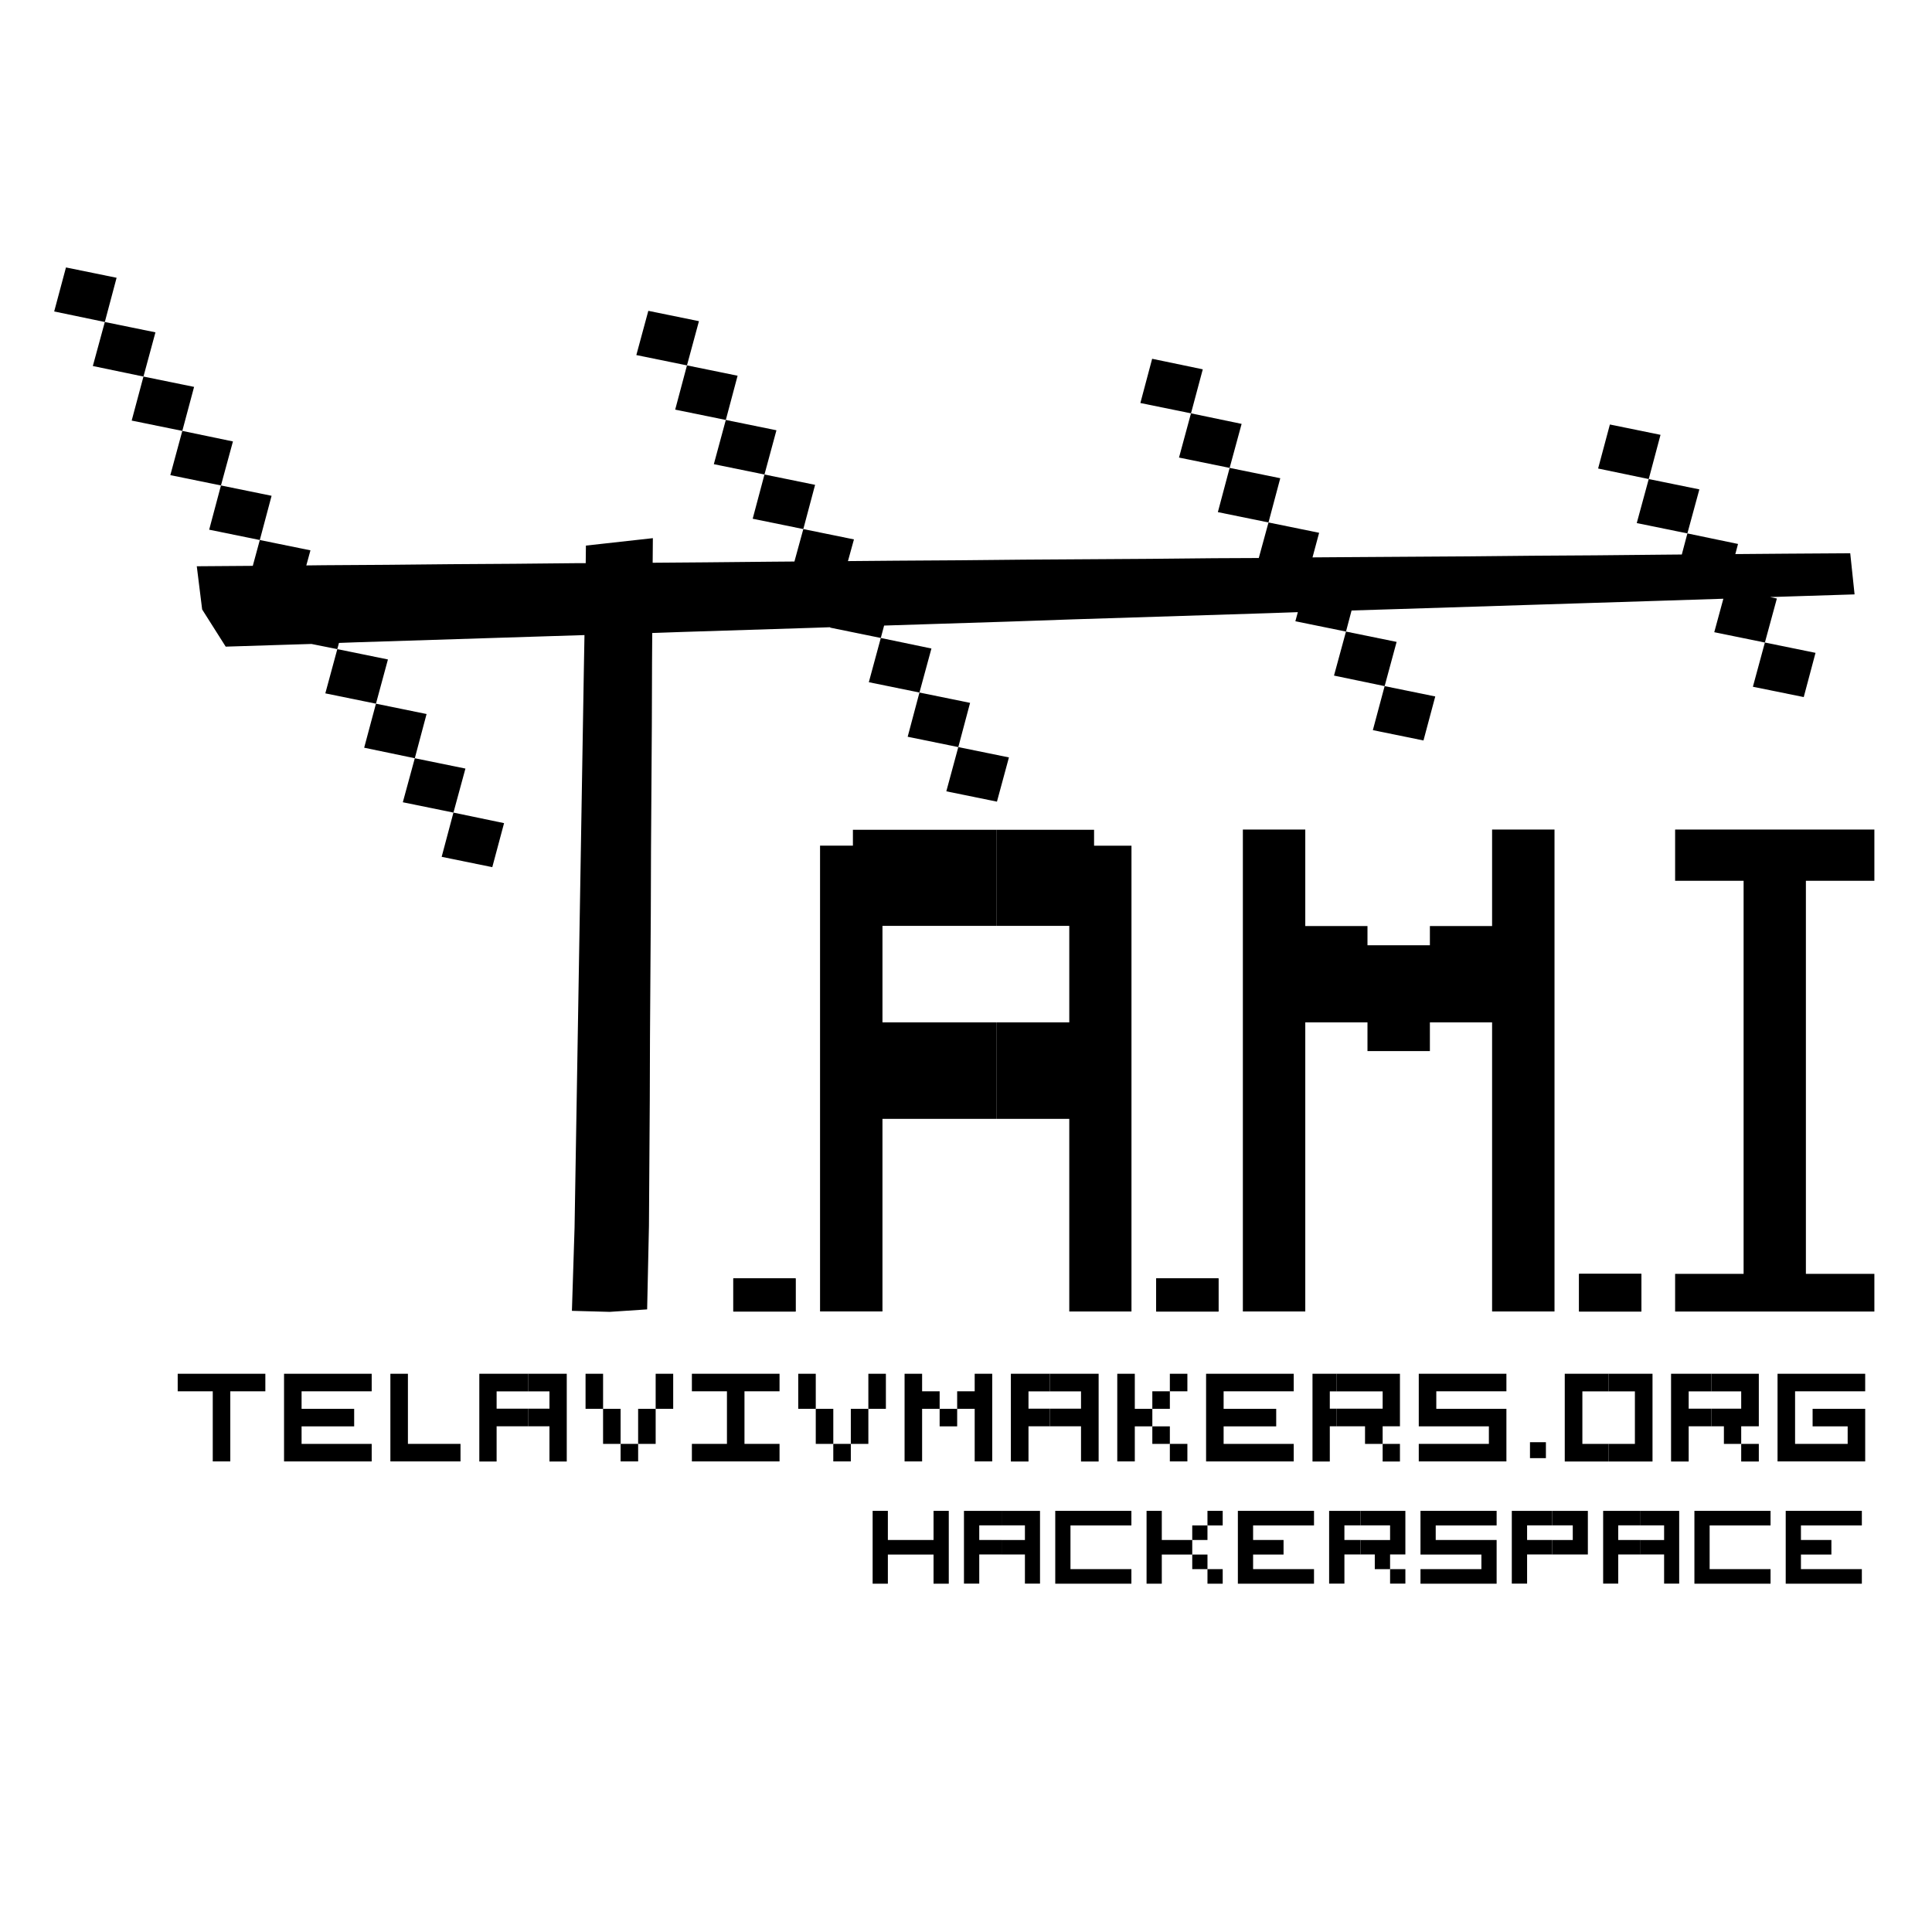 <?xml version="1.0" encoding="UTF-8" standalone="no"?>
<!-- Created with Inkscape (http://www.inkscape.org/) -->

<svg
   xmlns:dc="http://purl.org/dc/elements/1.1/"
   xmlns:cc="http://creativecommons.org/ns#"
   xmlns:rdf="http://www.w3.org/1999/02/22-rdf-syntax-ns#"
   xmlns:svg="http://www.w3.org/2000/svg"
   xmlns="http://www.w3.org/2000/svg"
   xmlns:sodipodi="http://sodipodi.sourceforge.net/DTD/sodipodi-0.dtd"
   xmlns:inkscape="http://www.inkscape.org/namespaces/inkscape"
   version="1.1"
   width="350"
   height="350"
   id="svg2"
   inkscape:version="0.91 r13725"
   sodipodi:docname="tami_logo_cut_via_svg2poly_tips_plainSVG_stamp.svg">
  <sodipodi:namedview
     pagecolor="#ffffff"
     bordercolor="#666666"
     borderopacity="1"
     objecttolerance="10"
     gridtolerance="10"
     guidetolerance="10"
     inkscape:pageopacity="0"
     inkscape:pageshadow="2"
     inkscape:window-width="1362"
     inkscape:window-height="729"
     id="namedview5651"
     showgrid="false"
     fit-margin-top="0"
     fit-margin-left="0"
     fit-margin-right="0"
     fit-margin-bottom="0"
     inkscape:zoom="1.6028571"
     inkscape:cx="175"
     inkscape:cy="168.90884"
     inkscape:window-x="0"
     inkscape:window-y="37"
     inkscape:window-maximized="0"
     inkscape:current-layer="g5689" />
  <defs
     id="defs4">
    <filter
       x="0"
       y="0"
       width="1"
       height="1"
       id="filter3557"
       style="color-interpolation-filters:sRGB">
      <feColorMatrix
         id="feColorMatrix3559"
         result="result14"
         type="luminanceToAlpha"
         in="SourceGraphic" />
      <feComposite
         in2="result14"
         operator="out"
         in="SourceGraphic"
         result="fbSourceGraphic"
         id="feComposite3561" />
      <feBlend
         in2="fbSourceGraphic"
         mode="normal"
         result="fbSourceGraphic"
         id="feBlend3563" />
      <feColorMatrix
         result="fbSourceGraphicAlpha"
         in="fbSourceGraphic"
         values="0 0 0 -1 0 0 0 0 -1 0 0 0 0 -1 0 0 0 0 1 0"
         id="feColorMatrix3937" />
      <feColorMatrix
         id="feColorMatrix3939"
         type="saturate"
         values="1"
         result="fbSourceGraphic"
         in="fbSourceGraphic" />
      <feColorMatrix
         id="feColorMatrix3941"
         in="fbSourceGraphic"
         values="-1 0 0 0 1 0 -1 0 0 1 0 0 -1 0 1 0 0 0 1 0 "
         result="fbSourceGraphic" />
      <feColorMatrix
         result="fbSourceGraphicAlpha"
         in="fbSourceGraphic"
         values="0 0 0 -1 0 0 0 0 -1 0 0 0 0 -1 0 0 0 0 1 0"
         id="feColorMatrix3943" />
      <feColorMatrix
         id="feColorMatrix3945"
         type="saturate"
         values="1"
         result="fbSourceGraphic"
         in="fbSourceGraphic" />
      <feColorMatrix
         id="feColorMatrix3947"
         in="fbSourceGraphic"
         values="-1 0 0 0 1 0 -1 0 0 1 0 0 -1 0 1 0 0 0 1 0 "
         result="fbSourceGraphic" />
      <feColorMatrix
         result="fbSourceGraphicAlpha"
         in="fbSourceGraphic"
         values="0 0 0 -1 0 0 0 0 -1 0 0 0 0 -1 0 0 0 0 1 0"
         id="feColorMatrix3949" />
      <feColorMatrix
         id="feColorMatrix3951"
         type="saturate"
         values="1"
         result="fbSourceGraphic"
         in="fbSourceGraphic" />
      <feColorMatrix
         id="feColorMatrix3953"
         in="fbSourceGraphic"
         values="-1 0 0 0 1 0 -1 0 0 1 0 0 -1 0 1 0 0 0 1 0 " />
    </filter>
  </defs>
  <g
     transform="translate(-531.333,351.268)"
     id="layer1">
    <g
       id="g5689"
       transform="matrix(1.198,0,0,1.198,-95.388,-51.328)">
      <g
         id="g5664"
         transform="translate(-3.644,21.623)">
        <path
           d="m 667.953,-32.506 2.303,0 0,-5.508 0,-5.508 -2.303,0 0,4.407 -6.908,0 0,-4.407 -2.303,0 0,5.508 0,5.508 2.303,0 0,-4.407 6.908,0 0,4.407"
           id="path5067"
           style="font-style:normal;font-variant:normal;font-weight:normal;font-stretch:normal;font-size:31.839px;line-height:125%;font-family:'Visitor TT1 BRK';-inkscape-font-specification:'Visitor TT1 BRK';letter-spacing:0px;word-spacing:0px;fill:#000000;fill-opacity:1;stroke:none"
           inkscape:connector-curvature="0" />
        <path
           d="m 678.24,-43.519 -5.688,0 0,5.5 0,5.5 2.312,0 0,-4.406 3.375,0 0,-2.188 -3.375,0 0,-2.219 3.375,0 0,-2.188 z"
           id="path7502"
           style="font-style:normal;font-variant:normal;font-weight:normal;font-stretch:normal;font-size:31.839px;line-height:125%;font-family:'Visitor TT1 BRK';-inkscape-font-specification:'Visitor TT1 BRK';letter-spacing:0px;word-spacing:0px;fill:#000000;fill-opacity:1;stroke:none"
           inkscape:connector-curvature="0" />
        <path
           d="m 678.24,-43.519 0,2.188 3.531,0 0,2.219 -3.531,0 0,2.188 3.531,0 0,4.406 2.281,0 0,-5.5 0,-5.5 -5.75,0 -0.062,0 z"
           id="path5069"
           style="font-style:normal;font-variant:normal;font-weight:normal;font-stretch:normal;font-size:31.839px;line-height:125%;font-family:'Visitor TT1 BRK';-inkscape-font-specification:'Visitor TT1 BRK';letter-spacing:0px;word-spacing:0px;fill:#000000;fill-opacity:1;stroke:none"
           inkscape:connector-curvature="0" />
        <path
           d="m 686.357,-32.506 5.757,0 5.757,0 0,-2.204 -9.211,0 0,-6.61 9.211,0 0,-2.204 -5.757,0 -5.757,0 0,5.508 0,5.508"
           id="path5071"
           style="font-style:normal;font-variant:normal;font-weight:normal;font-stretch:normal;font-size:31.839px;line-height:125%;font-family:'Visitor TT1 BRK';-inkscape-font-specification:'Visitor TT1 BRK';letter-spacing:0px;word-spacing:0px;fill:#000000;fill-opacity:1;stroke:none"
           inkscape:connector-curvature="0" />
        <path
           d="m 707.073,-34.709 2.303,0 0,2.204 2.303,0 0,-2.204 -2.303,0 0,-2.204 -2.303,0 0,-2.203 -4.605,0 0,-4.407 -2.303,0 0,5.508 0,5.508 2.303,0 0,-4.407 4.605,0 0,2.204"
           id="path7574"
           style="font-style:normal;font-variant:normal;font-weight:normal;font-stretch:normal;font-size:31.839px;line-height:125%;font-family:'Visitor TT1 BRK';-inkscape-font-specification:'Visitor TT1 BRK';letter-spacing:0px;word-spacing:0px;fill:#000000;fill-opacity:1;stroke:none"
           inkscape:connector-curvature="0" />
        <path
           d="m 709.375,-39.116 0,-2.204 -2.303,0 0,2.204 2.303,0"
           id="path7572"
           style="font-style:normal;font-variant:normal;font-weight:normal;font-stretch:normal;font-size:31.839px;line-height:125%;font-family:'Visitor TT1 BRK';-inkscape-font-specification:'Visitor TT1 BRK';letter-spacing:0px;word-spacing:0px;fill:#000000;fill-opacity:1;stroke:none"
           inkscape:connector-curvature="0" />
        <path
           d="m 709.375,-41.319 2.303,0 0,-2.204 -2.303,0 0,2.204"
           id="path5073"
           style="font-style:normal;font-variant:normal;font-weight:normal;font-stretch:normal;font-size:31.839px;line-height:125%;font-family:'Visitor TT1 BRK';-inkscape-font-specification:'Visitor TT1 BRK';letter-spacing:0px;word-spacing:0px;fill:#000000;fill-opacity:1;stroke:none"
           inkscape:connector-curvature="0" />
        <path
           d="m 713.972,-32.506 5.757,0 5.757,0 0,-2.204 -9.211,0 0,-2.204 4.605,0 0,-2.203 -4.605,0 0,-2.204 9.211,0 0,-2.204 -5.757,0 -5.757,0 0,5.508 0,5.508"
           id="path5075"
           style="font-style:normal;font-variant:normal;font-weight:normal;font-stretch:normal;font-size:31.839px;line-height:125%;font-family:'Visitor TT1 BRK';-inkscape-font-specification:'Visitor TT1 BRK';letter-spacing:0px;word-spacing:0px;fill:#000000;fill-opacity:1;stroke:none"
           inkscape:connector-curvature="0" />
        <path
           d="m 736.99,-34.707 0,2.188 2.312,0 0,-2.188 -2.312,0 z"
           id="path7507"
           style="font-style:normal;font-variant:normal;font-weight:normal;font-stretch:normal;font-size:31.839px;line-height:125%;font-family:'Visitor TT1 BRK';-inkscape-font-specification:'Visitor TT1 BRK';letter-spacing:0px;word-spacing:0px;fill:#000000;fill-opacity:1;stroke:none"
           inkscape:connector-curvature="0" />
        <path
           d="m 732.521,-36.925 2.156,0 0,2.219 2.312,0 0,-2.219 2.312,0 0,-6.594 -5.781,0 -1,0 0,2.188 4.469,0 0,2.219 -4.469,0 0,2.188 z"
           id="path7505"
           style="font-style:normal;font-variant:normal;font-weight:normal;font-stretch:normal;font-size:31.839px;line-height:125%;font-family:'Visitor TT1 BRK';-inkscape-font-specification:'Visitor TT1 BRK';letter-spacing:0px;word-spacing:0px;fill:#000000;fill-opacity:1;stroke:none"
           inkscape:connector-curvature="0" />
        <path
           d="m 732.521,-36.925 0,-2.188 -2.438,0 0,-2.219 2.438,0 0,-2.188 -4.75,0 0,5.5 0,5.5 2.312,0 0,-4.406 2.438,0 z"
           id="path5077"
           style="font-style:normal;font-variant:normal;font-weight:normal;font-stretch:normal;font-size:31.839px;line-height:125%;font-family:'Visitor TT1 BRK';-inkscape-font-specification:'Visitor TT1 BRK';letter-spacing:0px;word-spacing:0px;fill:#000000;fill-opacity:1;stroke:none"
           inkscape:connector-curvature="0" />
        <path
           d="m 741.587,-36.913 9.211,0 0,2.204 -9.211,0 0,2.204 5.757,0 5.757,0 0,-6.61 -9.211,0 0,-2.204 9.211,0 0,-2.204 -5.757,0 -5.757,0 0,6.61"
           id="path5079"
           style="font-style:normal;font-variant:normal;font-weight:normal;font-stretch:normal;font-size:31.839px;line-height:125%;font-family:'Visitor TT1 BRK';-inkscape-font-specification:'Visitor TT1 BRK';letter-spacing:0px;word-spacing:0px;fill:#000000;fill-opacity:1;stroke:none"
           inkscape:connector-curvature="0" />
        <path
           d="m 761.49,-43.519 -0.344,0 -5.75,0 0,5.5 0,5.5 2.312,0 0,-4.406 3.781,0 0,-2.188 -3.781,0 0,-2.219 3.781,0 0,-2.188 z"
           id="path7510"
           style="font-style:normal;font-variant:normal;font-weight:normal;font-stretch:normal;font-size:31.839px;line-height:125%;font-family:'Visitor TT1 BRK';-inkscape-font-specification:'Visitor TT1 BRK';letter-spacing:0px;word-spacing:0px;fill:#000000;fill-opacity:1;stroke:none"
           inkscape:connector-curvature="0" />
        <path
           d="m 761.49,-43.519 0,2.188 3.125,0 0,2.219 -3.125,0 0,2.188 5.406,0 0,-6.594 -5.406,0 z"
           id="path5081"
           style="font-style:normal;font-variant:normal;font-weight:normal;font-stretch:normal;font-size:31.839px;line-height:125%;font-family:'Visitor TT1 BRK';-inkscape-font-specification:'Visitor TT1 BRK';letter-spacing:0px;word-spacing:0px;fill:#000000;fill-opacity:1;stroke:none"
           inkscape:connector-curvature="0" />
        <path
           d="m 774.865,-43.519 -5.656,0 0,5.5 0,5.5 2.281,0 0,-4.406 3.375,0 0,-2.188 -3.375,0 0,-2.219 3.375,0 0,-2.188 z"
           id="path7513"
           style="font-style:normal;font-variant:normal;font-weight:normal;font-stretch:normal;font-size:31.839px;line-height:125%;font-family:'Visitor TT1 BRK';-inkscape-font-specification:'Visitor TT1 BRK';letter-spacing:0px;word-spacing:0px;fill:#000000;fill-opacity:1;stroke:none"
           inkscape:connector-curvature="0" />
        <path
           d="m 774.865,-43.519 0,2.188 3.562,0 0,2.219 -3.562,0 0,2.188 3.562,0 0,4.406 2.281,0 0,-5.5 0,-5.5 -5.75,0 -0.094,0 z"
           id="path5083"
           style="font-style:normal;font-variant:normal;font-weight:normal;font-stretch:normal;font-size:31.839px;line-height:125%;font-family:'Visitor TT1 BRK';-inkscape-font-specification:'Visitor TT1 BRK';letter-spacing:0px;word-spacing:0px;fill:#000000;fill-opacity:1;stroke:none"
           inkscape:connector-curvature="0" />
        <path
           d="m 783.009,-32.506 5.757,0 5.757,0 0,-2.204 -9.211,0 0,-6.61 9.211,0 0,-2.204 -5.757,0 -5.757,0 0,5.508 0,5.508"
           id="path5085"
           style="font-style:normal;font-variant:normal;font-weight:normal;font-stretch:normal;font-size:31.839px;line-height:125%;font-family:'Visitor TT1 BRK';-inkscape-font-specification:'Visitor TT1 BRK';letter-spacing:0px;word-spacing:0px;fill:#000000;fill-opacity:1;stroke:none"
           inkscape:connector-curvature="0" />
        <path
           d="m 796.816,-32.506 5.757,0 5.757,0 0,-2.204 -9.211,0 0,-2.204 4.605,0 0,-2.203 -4.605,0 0,-2.204 9.211,0 0,-2.204 -5.757,0 -5.757,0 0,5.508 0,5.508"
           id="path5087"
           style="font-style:normal;font-variant:normal;font-weight:normal;font-stretch:normal;font-size:31.839px;line-height:125%;font-family:'Visitor TT1 BRK';-inkscape-font-specification:'Visitor TT1 BRK';letter-spacing:0px;word-spacing:0px;fill:#000000;fill-opacity:1;stroke:none"
           inkscape:connector-curvature="0" />
      </g>
      <path
         inkscape:connector-curvature="0"
         style="fill:#000000;fill-opacity:1;stroke:none"
         id="path7646"
         d="m 533.115,-209.925 -1.781,6.656 7.656,1.594 1.781,-6.688 z" />
      <path
         inkscape:connector-curvature="0"
         style="fill:#000000;fill-opacity:1;stroke:none"
         id="path7644"
         d="m 538.99,-201.675 -1.812,6.656 7.656,1.594 1.812,-6.688 z" />
      <path
         inkscape:connector-curvature="0"
         style="fill:#000000;fill-opacity:1;stroke:none"
         id="path7642"
         d="m 544.833,-193.425 -1.781,6.656 7.656,1.562 1.781,-6.656 z" />
      <path
         inkscape:connector-curvature="0"
         style="fill:#000000;fill-opacity:1;stroke:none"
         id="path7640"
         d="m 550.708,-185.207 -1.812,6.688 7.656,1.562 1.812,-6.656 z" />
      <path
         inkscape:connector-curvature="0"
         style="fill:#000000;fill-opacity:1;stroke:none"
         id="path7638"
         d="m 556.552,-176.957 -1.781,6.688 7.656,1.562 1.781,-6.688 z" />
      <path
         inkscape:connector-curvature="0"
         style="fill:#000000;fill-opacity:1;stroke:none"
         id="path7636"
         d="m 562.427,-168.707 -1.062,3.906 -8.469,0.062 0.812,6.531 3.562,5.625 9.844,-0.312 3.125,-0.094 3.906,0.781 0.25,-0.938 2.594,-0.094 9.844,-0.312 9.844,-0.312 9.844,-0.312 5,-0.156 -0.094,5.219 -0.156,9.375 -0.156,9.375 -0.156,9.375 -0.156,9.375 -0.156,9.375 -0.156,9.375 -0.156,9.375 -0.156,9.375 -0.156,9.375 -0.4,12.592 5.719,0.156 5.656,-0.375 0.275,-12.654 0.062,-9.469 0.062,-9.438 0.031,-9.469 0.062,-9.438 0.062,-9.438 0.031,-9.469 0.062,-9.438 0.062,-9.469 0.031,-9.438 0.031,-4.562 4.469,-0.156 9.844,-0.312 9.844,-0.312 2.75,-0.094 0,0.062 7.656,1.562 0.5,-1.875 8.812,-0.281 9.844,-0.312 9.875,-0.344 9.844,-0.312 9.844,-0.312 9.844,-0.312 4.5,-0.156 -0.375,1.375 7.656,1.562 0.844,-3.188 7.094,-0.219 9.844,-0.312 9.844,-0.312 9.875,-0.312 9.844,-0.312 9.719,-0.312 -1.375,5.062 7.656,1.562 1.812,-6.656 -1.031,-0.219 2.906,-0.094 9.875,-0.312 -0.656,-6.219 -9.625,0.062 -7.75,0.062 0.406,-1.531 -7.656,-1.594 -0.844,3.188 -3.406,0.031 -9.594,0.094 -9.625,0.062 -9.625,0.094 -9.625,0.062 -9.594,0.062 -4.375,0.031 1,-3.719 -7.656,-1.562 -1.469,5.375 -6.75,0.031 -9.594,0.094 -9.625,0.062 -9.625,0.062 -9.625,0.094 -9.594,0.062 -7.312,0.062 0.906,-3.281 -7.656,-1.562 -1.344,4.906 -3.844,0.031 -9.625,0.094 -7.969,0.062 0.031,-3.719 -5.062,0.562 -5.062,0.562 -0.031,2.656 -1.125,0 -9.625,0.094 -9.594,0.062 -9.625,0.094 -9.625,0.062 -2.656,0.031 0.625,-2.281 z" />
      <path
         inkscape:connector-curvature="0"
         style="fill:#000000;fill-opacity:1;stroke:none"
         id="path7634"
         d="m 644.615,-170.363 1.781,-6.688 -7.656,-1.562 -1.781,6.688 z" />
      <path
         inkscape:connector-curvature="0"
         style="fill:#000000;fill-opacity:1;stroke:none"
         id="path7632"
         d="m 638.74,-178.613 1.812,-6.688 -7.656,-1.562 -1.812,6.688 z" />
      <path
         inkscape:connector-curvature="0"
         style="fill:#000000;fill-opacity:1;stroke:none"
         id="path7630"
         d="m 632.896,-186.863 1.781,-6.688 -7.656,-1.562 -1.781,6.688 z" />
      <path
         inkscape:connector-curvature="0"
         style="fill:#000000;fill-opacity:1;stroke:none"
         id="path7628"
         d="m 627.021,-195.113 1.812,-6.688 -7.656,-1.562 -1.812,6.688 z" />
      <path
         inkscape:connector-curvature="0"
         style="fill:#000000;fill-opacity:1;stroke:none"
         id="path7626"
         d="m 714.958,-171.363 1.781,-6.688 -7.656,-1.562 -1.781,6.688 z" />
      <path
         inkscape:connector-curvature="0"
         style="fill:#000000;fill-opacity:1;stroke:none"
         id="path7624"
         d="m 709.083,-179.613 1.812,-6.656 -7.656,-1.594 -1.812,6.688 z" />
      <path
         inkscape:connector-curvature="0"
         style="fill:#000000;fill-opacity:1;stroke:none"
         id="path7622"
         d="m 703.24,-187.863 1.781,-6.656 -7.656,-1.594 -1.781,6.688 z" />
      <path
         inkscape:connector-curvature="0"
         style="fill:#000000;fill-opacity:1;stroke:none"
         id="path7620"
         d="m 778.302,-169.707 1.812,-6.656 -7.656,-1.562 -1.812,6.656 z" />
      <path
         inkscape:connector-curvature="0"
         style="fill:#000000;fill-opacity:1;stroke:none"
         id="path7618"
         d="m 772.458,-177.925 1.781,-6.688 -7.656,-1.562 -1.781,6.656 z" />
      <path
         inkscape:connector-curvature="0"
         style="fill:#000000;fill-opacity:1;stroke:none"
         id="path7616"
         d="m 790.021,-153.207 -1.812,6.688 7.688,1.562 1.781,-6.688 z" />
      <path
         inkscape:connector-curvature="0"
         style="fill:#000000;fill-opacity:1;stroke:none"
         id="path7614"
         d="m 726.677,-154.863 -1.812,6.656 7.656,1.594 1.812,-6.688 z" />
      <path
         inkscape:connector-curvature="0"
         style="fill:#000000;fill-opacity:1;stroke:none"
         id="path7612"
         d="m 732.521,-146.613 -1.781,6.656 7.656,1.562 1.781,-6.656 z" />
      <path
         inkscape:connector-curvature="0"
         style="fill:#000000;fill-opacity:1;stroke:none"
         id="path7610"
         d="m 656.333,-153.894 -1.812,6.688 7.656,1.562 1.812,-6.656 z" />
      <path
         inkscape:connector-curvature="0"
         style="fill:#000000;fill-opacity:1;stroke:none"
         id="path7608"
         d="m 662.177,-145.644 -1.781,6.688 7.656,1.562 1.781,-6.688 z" />
      <path
         inkscape:connector-curvature="0"
         style="fill:#000000;fill-opacity:1;stroke:none"
         id="path7606"
         d="m 668.052,-137.394 -1.812,6.688 7.656,1.562 1.812,-6.688 z" />
      <path
         inkscape:connector-curvature="0"
         style="fill:#000000;fill-opacity:1;stroke:none"
         id="path7604"
         d="m 574.146,-152.207 -1.812,6.688 7.656,1.562 1.812,-6.688 z" />
      <path
         inkscape:connector-curvature="0"
         style="fill:#000000;fill-opacity:1;stroke:none"
         id="path7602"
         d="m 579.99,-143.957 -1.781,6.656 7.656,1.594 1.781,-6.688 z" />
      <path
         inkscape:connector-curvature="0"
         style="fill:#000000;fill-opacity:1;stroke:none"
         id="path7600"
         d="m 585.865,-135.707 -1.812,6.656 7.656,1.562 1.812,-6.656 z" />
      <path
         inkscape:connector-curvature="0"
         style="fill:#000000;fill-opacity:1;stroke:none"
         id="path3765"
         d="m 591.708,-127.488 -1.781,6.688 7.656,1.562 1.781,-6.656 z" />
      <path
         inkscape:connector-curvature="0"
         style="font-style:normal;font-variant:normal;font-weight:normal;font-stretch:normal;font-size:7px;line-height:125%;font-family:'Visitor TT1 BRK';-inkscape-font-specification:'Visitor TT1 BRK';letter-spacing:0px;word-spacing:0px;fill:#000000;fill-opacity:1;stroke:none"
         id="path3769"
         d="m 634.028,-52.039 9.423,0 0,-5.014 -9.423,0 0,5.014" />
      <path
         inkscape:connector-curvature="0"
         style="font-style:normal;font-variant:normal;font-weight:normal;font-stretch:normal;font-size:7px;line-height:125%;font-family:'Visitor TT1 BRK';-inkscape-font-specification:'Visitor TT1 BRK';letter-spacing:0px;word-spacing:0px;fill:#000000;fill-opacity:1;stroke:none"
         id="path7518"
         d="m 673.802,-81.175 1.625,0 9.406,0 0,9.719 0,9.688 0,9.719 9.406,0 0,-8.812 0,-8.781 0,-8.812 0,-8.812 0,-8.781 0,-8.812 0,-8.812 0,-8.812 -5.656,0 0,-2.406 -9.125,0 -5.656,0 0,14.531 1.625,0 9.406,0 0,7.312 0,7.281 -9.406,0 -1.625,0 0,14.594 z" />
      <path
         inkscape:connector-curvature="0"
         style="font-style:normal;font-variant:normal;font-weight:normal;font-stretch:normal;font-size:7px;line-height:125%;font-family:'Visitor TT1 BRK';-inkscape-font-specification:'Visitor TT1 BRK';letter-spacing:0px;word-spacing:0px;fill:#000000;fill-opacity:1;stroke:none"
         id="path3771"
         d="m 673.802,-81.175 0,-14.594 -7.812,0 -9.406,0 0,-7.281 0,-7.312 9.406,0 7.812,0 0,-14.531 -3.438,0 -9.125,0 -9.125,0 0,2.406 -4.969,0 0,8.812 0,8.812 0,8.812 0,8.781 0,8.812 0,8.812 0,8.781 0,8.812 9.438,0 0,-9.719 0,-9.688 0,-9.719 9.406,0 7.812,0 z" />
      <path
         inkscape:connector-curvature="0"
         style="font-style:normal;font-variant:normal;font-weight:normal;font-stretch:normal;font-size:7px;line-height:125%;font-family:'Visitor TT1 BRK';-inkscape-font-specification:'Visitor TT1 BRK';letter-spacing:0px;word-spacing:0px;fill:#000000;fill-opacity:1;stroke:none"
         id="path3773"
         d="m 697.975,-52.039 9.423,0 0,-5.014 -9.423,0 0,5.014" />
      <path
         inkscape:connector-curvature="0"
         style="font-style:normal;font-variant:normal;font-weight:normal;font-stretch:normal;font-size:7px;line-height:125%;font-family:'Visitor TT1 BRK';-inkscape-font-specification:'Visitor TT1 BRK';letter-spacing:0px;word-spacing:0px;fill:#000000;fill-opacity:1;stroke:none"
         id="path5458"
         d="m 711.083,-124.925 0,9.125 0,9.094 0,9.125 0,9.094 0,9.125 0,9.094 0,9.125 0,9.094 9.438,0 0,-8.719 0,-8.75 0,-8.75 0,-8.75 0,-8.75 5.281,0 4.125,0 0,4.344 9.438,0 0,-4.344 3.062,0 6.344,0 0,8.75 0,8.75 0,8.75 0,8.75 0,8.719 9.438,0 0,-9.094 0,-9.125 0,-9.094 0,-9.125 0,-9.094 0,-9.125 0,-9.094 0,-9.125 -9.438,0 0,7.281 0,7.312 -9.406,0 0,2.906 -5.25,0 -4.188,0 0,-2.906 -9.406,0 0,-7.312 0,-7.281 -9.438,0 z" />
      <path
         inkscape:connector-curvature="0"
         style="font-style:normal;font-variant:normal;font-weight:normal;font-stretch:normal;font-size:7px;line-height:125%;font-family:'Visitor TT1 BRK';-inkscape-font-specification:'Visitor TT1 BRK';letter-spacing:0px;word-spacing:0px;fill:#000000;fill-opacity:1;stroke:none"
         id="path3777"
         d="m 761.922,-52.039 9.423,0 0,-5.698 -9.423,0 0,5.698" />
      <path
         inkscape:connector-curvature="0"
         style="font-style:normal;font-variant:normal;font-weight:normal;font-stretch:normal;font-size:7px;line-height:125%;font-family:'Visitor TT1 BRK';-inkscape-font-specification:'Visitor TT1 BRK';letter-spacing:0px;word-spacing:0px;fill:#000000;fill-opacity:1;stroke:none"
         id="path3779"
         d="m 776.448,-117.177 5.178,0 5.178,0 0,9.907 0,9.906 0,9.907 0,9.907 0,9.907 0,9.906 -5.178,0 -5.178,0 0,5.698 7.533,0 7.532,0 7.533,0 7.533,0 0,-5.698 -5.178,0 -5.178,0 0,-9.907 0,-9.906 0,-9.907 0,-9.907 0,-9.907 0,-9.906 5.178,0 5.178,0 0,-7.747 -7.533,0 -7.532,0 -7.533,0 -7.533,0 0,7.747" />
      <path
         inkscape:connector-curvature="0"
         style="font-style:normal;font-variant:normal;font-weight:normal;font-stretch:normal;font-size:7px;line-height:125%;font-family:'Visitor TT1 BRK';-inkscape-font-specification:'Visitor TT1 BRK';letter-spacing:0px;word-spacing:0px;fill:#000000;fill-opacity:1;stroke:none"
         id="path4893"
         d="m 634.028,-52.039 9.423,0 0,-5.014 -9.423,0 0,5.014" />
      <path
         inkscape:connector-curvature="0"
         style="font-style:normal;font-variant:normal;font-weight:normal;font-stretch:normal;font-size:7px;line-height:125%;font-family:'Visitor TT1 BRK';-inkscape-font-specification:'Visitor TT1 BRK';letter-spacing:0px;word-spacing:0px;fill:#000000;fill-opacity:1;stroke:none"
         id="path4897"
         d="m 697.975,-52.039 9.423,0 0,-5.014 -9.423,0 0,5.014" />
      <path
         inkscape:connector-curvature="0"
         style="font-style:normal;font-variant:normal;font-weight:normal;font-stretch:normal;font-size:7px;line-height:125%;font-family:'Visitor TT1 BRK';-inkscape-font-specification:'Visitor TT1 BRK';letter-spacing:0px;word-spacing:0px;fill:#000000;fill-opacity:1;stroke:none"
         id="path4901"
         d="m 761.922,-52.039 9.423,0 0,-5.698 -9.423,0 0,5.698" />
      <g
         id="g5797"
         transform="matrix(1.522,0,0,1.522,-262.486,-10.781)">
        <path
           d="m 537.318,-12.217 0,-6.966 -3.483,0 0,-1.742 8.708,0 0,1.742 -3.483,0 0,6.966 -1.742,0"
           id="path5090"
           style="font-style:normal;font-variant:normal;font-weight:normal;font-stretch:normal;font-size:12px;line-height:125%;font-family:'5x5 Pixel';-inkscape-font-specification:'5x5 Pixel';letter-spacing:0.1px;word-spacing:0px;fill:#000000;fill-opacity:1;stroke:none"
           inkscape:connector-curvature="0" />
        <path
           d="m 544.401,-12.217 0,-8.708 8.708,0 0,1.742 -6.966,0 0,1.742 5.225,0 0,1.742 -5.225,0 0,1.742 6.966,0 0,1.742 -8.708,0"
           id="path5092"
           style="font-style:normal;font-variant:normal;font-weight:normal;font-stretch:normal;font-size:12px;line-height:125%;font-family:'5x5 Pixel';-inkscape-font-specification:'5x5 Pixel';letter-spacing:0.1px;word-spacing:0px;fill:#000000;fill-opacity:1;stroke:none"
           inkscape:connector-curvature="0" />
        <path
           d="m 554.966,-12.217 0,-8.708 1.742,0 0,6.966 5.225,0 0,1.742 -6.966,0"
           id="path5094"
           style="font-style:normal;font-variant:normal;font-weight:normal;font-stretch:normal;font-size:12px;line-height:125%;font-family:'5x5 Pixel';-inkscape-font-specification:'5x5 Pixel';letter-spacing:0.1px;word-spacing:0px;fill:#000000;fill-opacity:1;stroke:none"
           inkscape:connector-curvature="0" />
        <path
           d="m 568.646,-15.707 2.125,0 0,3.5 1.719,0 0,-8.719 -3.844,0 0,1.75 2.125,0 0,1.719 -2.125,0 0,1.75 z"
           id="path7483"
           style="font-style:normal;font-variant:normal;font-weight:normal;font-stretch:normal;font-size:12px;line-height:125%;font-family:'5x5 Pixel';-inkscape-font-specification:'5x5 Pixel';letter-spacing:0.1px;word-spacing:0px;fill:#000000;fill-opacity:1;stroke:none"
           inkscape:connector-curvature="0" />
        <path
           d="m 568.646,-15.707 0,-1.75 -3.125,0 0,-1.719 3.125,0 0,-1.75 -4.844,0 0,8.719 1.719,0 0,-3.5 3.125,0 z"
           id="path5096"
           style="font-style:normal;font-variant:normal;font-weight:normal;font-stretch:normal;font-size:12px;line-height:125%;font-family:'5x5 Pixel';-inkscape-font-specification:'5x5 Pixel';letter-spacing:0.1px;word-spacing:0px;fill:#000000;fill-opacity:1;stroke:none"
           inkscape:connector-curvature="0" />
        <path
           d="m 577.84,-12.217 0,-1.742 1.742,0 0,1.742 -1.742,0"
           id="path7686"
           style="font-style:normal;font-variant:normal;font-weight:normal;font-stretch:normal;font-size:12px;line-height:125%;font-family:'5x5 Pixel';-inkscape-font-specification:'5x5 Pixel';letter-spacing:0.1px;word-spacing:0px;fill:#000000;fill-opacity:1;stroke:none"
           inkscape:connector-curvature="0" />
        <path
           d="m 576.098,-13.958 0,-3.483 1.742,0 0,3.483 -1.742,0"
           id="path7684"
           style="font-style:normal;font-variant:normal;font-weight:normal;font-stretch:normal;font-size:12px;line-height:125%;font-family:'5x5 Pixel';-inkscape-font-specification:'5x5 Pixel';letter-spacing:0.1px;word-spacing:0px;fill:#000000;fill-opacity:1;stroke:none"
           inkscape:connector-curvature="0" />
        <path
           d="m 579.581,-13.958 0,-3.483 1.742,0 0,3.483 -1.742,0"
           id="path7682"
           style="font-style:normal;font-variant:normal;font-weight:normal;font-stretch:normal;font-size:12px;line-height:125%;font-family:'5x5 Pixel';-inkscape-font-specification:'5x5 Pixel';letter-spacing:0.1px;word-spacing:0px;fill:#000000;fill-opacity:1;stroke:none"
           inkscape:connector-curvature="0" />
        <path
           d="m 574.357,-17.442 0,-3.483 1.742,0 0,3.483 -1.742,0"
           id="path7680"
           style="font-style:normal;font-variant:normal;font-weight:normal;font-stretch:normal;font-size:12px;line-height:125%;font-family:'5x5 Pixel';-inkscape-font-specification:'5x5 Pixel';letter-spacing:0.1px;word-spacing:0px;fill:#000000;fill-opacity:1;stroke:none"
           inkscape:connector-curvature="0" />
        <path
           d="m 581.323,-17.442 0,-3.483 1.742,0 0,3.483 -1.742,0"
           id="path5098"
           style="font-style:normal;font-variant:normal;font-weight:normal;font-stretch:normal;font-size:12px;line-height:125%;font-family:'5x5 Pixel';-inkscape-font-specification:'5x5 Pixel';letter-spacing:0.1px;word-spacing:0px;fill:#000000;fill-opacity:1;stroke:none"
           inkscape:connector-curvature="0" />
        <path
           d="m 584.922,-12.217 0,-1.742 3.483,0 0,-5.225 -3.483,0 0,-1.742 8.708,0 0,1.742 -3.483,0 0,5.225 3.483,0 0,1.742 -8.708,0"
           id="path5100"
           style="font-style:normal;font-variant:normal;font-weight:normal;font-stretch:normal;font-size:12px;line-height:125%;font-family:'5x5 Pixel';-inkscape-font-specification:'5x5 Pixel';letter-spacing:0.1px;word-spacing:0px;fill:#000000;fill-opacity:1;stroke:none"
           inkscape:connector-curvature="0" />
        <path
           d="m 598.971,-12.217 0,-1.742 1.742,0 0,1.742 -1.742,0"
           id="path7698"
           style="font-style:normal;font-variant:normal;font-weight:normal;font-stretch:normal;font-size:12px;line-height:125%;font-family:'5x5 Pixel';-inkscape-font-specification:'5x5 Pixel';letter-spacing:0.1px;word-spacing:0px;fill:#000000;fill-opacity:1;stroke:none"
           inkscape:connector-curvature="0" />
        <path
           d="m 597.23,-13.958 0,-3.483 1.742,0 0,3.483 -1.742,0"
           id="path7696"
           style="font-style:normal;font-variant:normal;font-weight:normal;font-stretch:normal;font-size:12px;line-height:125%;font-family:'5x5 Pixel';-inkscape-font-specification:'5x5 Pixel';letter-spacing:0.1px;word-spacing:0px;fill:#000000;fill-opacity:1;stroke:none"
           inkscape:connector-curvature="0" />
        <path
           d="m 600.713,-13.958 0,-3.483 1.742,0 0,3.483 -1.742,0"
           id="path7694"
           style="font-style:normal;font-variant:normal;font-weight:normal;font-stretch:normal;font-size:12px;line-height:125%;font-family:'5x5 Pixel';-inkscape-font-specification:'5x5 Pixel';letter-spacing:0.1px;word-spacing:0px;fill:#000000;fill-opacity:1;stroke:none"
           inkscape:connector-curvature="0" />
        <path
           d="m 595.488,-17.442 0,-3.483 1.742,0 0,3.483 -1.742,0"
           id="path7692"
           style="font-style:normal;font-variant:normal;font-weight:normal;font-stretch:normal;font-size:12px;line-height:125%;font-family:'5x5 Pixel';-inkscape-font-specification:'5x5 Pixel';letter-spacing:0.1px;word-spacing:0px;fill:#000000;fill-opacity:1;stroke:none"
           inkscape:connector-curvature="0" />
        <path
           d="m 602.455,-17.442 0,-3.483 1.742,0 0,3.483 -1.742,0"
           id="path5102"
           style="font-style:normal;font-variant:normal;font-weight:normal;font-stretch:normal;font-size:12px;line-height:125%;font-family:'5x5 Pixel';-inkscape-font-specification:'5x5 Pixel';letter-spacing:0.1px;word-spacing:0px;fill:#000000;fill-opacity:1;stroke:none"
           inkscape:connector-curvature="0" />
        <path
           d="m 609.537,-15.7 0,-1.742 1.742,0 0,1.742 -1.742,0"
           id="path7704"
           style="font-style:normal;font-variant:normal;font-weight:normal;font-stretch:normal;font-size:12px;line-height:125%;font-family:'5x5 Pixel';-inkscape-font-specification:'5x5 Pixel';letter-spacing:0.1px;word-spacing:0px;fill:#000000;fill-opacity:1;stroke:none"
           inkscape:connector-curvature="0" />
        <path
           d="m 606.054,-12.217 0,-8.708 1.742,0 0,1.742 1.742,0 0,1.742 -1.742,0 0,5.225 -1.742,0"
           id="path7702"
           style="font-style:normal;font-variant:normal;font-weight:normal;font-stretch:normal;font-size:12px;line-height:125%;font-family:'5x5 Pixel';-inkscape-font-specification:'5x5 Pixel';letter-spacing:0.1px;word-spacing:0px;fill:#000000;fill-opacity:1;stroke:none"
           inkscape:connector-curvature="0" />
        <path
           d="m 613.02,-12.217 0,-5.225 -1.742,0 0,-1.742 1.742,0 0,-1.742 1.742,0 0,8.708 -1.742,0"
           id="path5104"
           style="font-style:normal;font-variant:normal;font-weight:normal;font-stretch:normal;font-size:12px;line-height:125%;font-family:'5x5 Pixel';-inkscape-font-specification:'5x5 Pixel';letter-spacing:0.1px;word-spacing:0px;fill:#000000;fill-opacity:1;stroke:none"
           inkscape:connector-curvature="0" />
        <path
           d="m 620.49,-15.707 3.094,0 0,3.5 1.75,0 0,-8.719 -4.844,0 0,1.75 3.094,0 0,1.719 -3.094,0 0,1.75 z"
           id="path7486"
           style="font-style:normal;font-variant:normal;font-weight:normal;font-stretch:normal;font-size:12px;line-height:125%;font-family:'5x5 Pixel';-inkscape-font-specification:'5x5 Pixel';letter-spacing:0.1px;word-spacing:0px;fill:#000000;fill-opacity:1;stroke:none"
           inkscape:connector-curvature="0" />
        <path
           d="m 620.49,-15.707 0,-1.75 -2.125,0 0,-1.719 2.125,0 0,-1.75 -3.875,0 0,8.719 1.75,0 0,-3.5 2.125,0 z"
           id="path5106"
           style="font-style:normal;font-variant:normal;font-weight:normal;font-stretch:normal;font-size:12px;line-height:125%;font-family:'5x5 Pixel';-inkscape-font-specification:'5x5 Pixel';letter-spacing:0.1px;word-spacing:0px;fill:#000000;fill-opacity:1;stroke:none"
           inkscape:connector-curvature="0" />
        <path
           d="m 632.41,-12.217 0,-1.742 1.742,0 0,1.742 -1.742,0"
           id="path7718"
           style="font-style:normal;font-variant:normal;font-weight:normal;font-stretch:normal;font-size:12px;line-height:125%;font-family:'5x5 Pixel';-inkscape-font-specification:'5x5 Pixel';letter-spacing:0.1px;word-spacing:0px;fill:#000000;fill-opacity:1;stroke:none"
           inkscape:connector-curvature="0" />
        <path
           d="m 630.669,-13.958 0,-1.742 1.742,0 0,1.742 -1.742,0"
           id="path7716"
           style="font-style:normal;font-variant:normal;font-weight:normal;font-stretch:normal;font-size:12px;line-height:125%;font-family:'5x5 Pixel';-inkscape-font-specification:'5x5 Pixel';letter-spacing:0.1px;word-spacing:0px;fill:#000000;fill-opacity:1;stroke:none"
           inkscape:connector-curvature="0" />
        <path
           d="m 630.669,-17.442 0,-1.742 1.742,0 0,1.742 -1.742,0"
           id="path7714"
           style="font-style:normal;font-variant:normal;font-weight:normal;font-stretch:normal;font-size:12px;line-height:125%;font-family:'5x5 Pixel';-inkscape-font-specification:'5x5 Pixel';letter-spacing:0.1px;word-spacing:0px;fill:#000000;fill-opacity:1;stroke:none"
           inkscape:connector-curvature="0" />
        <path
           d="m 627.186,-12.217 0,-8.708 1.742,0 0,3.483 1.742,0 0,1.742 -1.742,0 0,3.483 -1.742,0"
           id="path7712"
           style="font-style:normal;font-variant:normal;font-weight:normal;font-stretch:normal;font-size:12px;line-height:125%;font-family:'5x5 Pixel';-inkscape-font-specification:'5x5 Pixel';letter-spacing:0.1px;word-spacing:0px;fill:#000000;fill-opacity:1;stroke:none"
           inkscape:connector-curvature="0" />
        <path
           d="m 632.41,-19.183 0,-1.742 1.742,0 0,1.742 -1.742,0"
           id="path5108"
           style="font-style:normal;font-variant:normal;font-weight:normal;font-stretch:normal;font-size:12px;line-height:125%;font-family:'5x5 Pixel';-inkscape-font-specification:'5x5 Pixel';letter-spacing:0.1px;word-spacing:0px;fill:#000000;fill-opacity:1;stroke:none"
           inkscape:connector-curvature="0" />
        <path
           d="m 636.01,-12.217 0,-8.708 8.708,0 0,1.742 -6.966,0 0,1.742 5.225,0 0,1.742 -5.225,0 0,1.742 6.966,0 0,1.742 -8.708,0"
           id="path5110"
           style="font-style:normal;font-variant:normal;font-weight:normal;font-stretch:normal;font-size:12px;line-height:125%;font-family:'5x5 Pixel';-inkscape-font-specification:'5x5 Pixel';letter-spacing:0.1px;word-spacing:0px;fill:#000000;fill-opacity:1;stroke:none"
           inkscape:connector-curvature="0" />
        <path
           d="m 653.552,-13.957 0,1.75 1.719,0 0,-1.75 -1.719,0 z"
           id="path7491"
           style="font-style:normal;font-variant:normal;font-weight:normal;font-stretch:normal;font-size:12px;line-height:125%;font-family:'5x5 Pixel';-inkscape-font-specification:'5x5 Pixel';letter-spacing:0.1px;word-spacing:0px;fill:#000000;fill-opacity:1;stroke:none"
           inkscape:connector-curvature="0" />
        <path
           d="m 648.958,-15.707 2.844,0 0,1.75 1.75,0 0,-1.75 1.719,0 0,-5.219 -6.312,0 0,1.75 4.594,0 0,1.719 -4.594,0 0,1.75 z"
           id="path7489"
           style="font-style:normal;font-variant:normal;font-weight:normal;font-stretch:normal;font-size:12px;line-height:125%;font-family:'5x5 Pixel';-inkscape-font-specification:'5x5 Pixel';letter-spacing:0.1px;word-spacing:0px;fill:#000000;fill-opacity:1;stroke:none"
           inkscape:connector-curvature="0" />
        <path
           d="m 648.958,-15.707 0,-1.75 -0.656,0 0,-1.719 0.656,0 0,-1.75 -2.375,0 0,8.719 1.719,0 0,-3.5 0.656,0 z"
           id="path5112"
           style="font-style:normal;font-variant:normal;font-weight:normal;font-stretch:normal;font-size:12px;line-height:125%;font-family:'5x5 Pixel';-inkscape-font-specification:'5x5 Pixel';letter-spacing:0.1px;word-spacing:0px;fill:#000000;fill-opacity:1;stroke:none"
           inkscape:connector-curvature="0" />
        <path
           d="m 657.141,-12.217 0,-1.742 6.966,0 0,-1.742 -6.966,0 0,-5.225 8.708,0 0,1.742 -6.966,0 0,1.742 6.966,0 0,5.225 -8.708,0"
           id="path5114"
           style="font-style:normal;font-variant:normal;font-weight:normal;font-stretch:normal;font-size:12px;line-height:125%;font-family:'5x5 Pixel';-inkscape-font-specification:'5x5 Pixel';letter-spacing:0.1px;word-spacing:0px;fill:#000000;fill-opacity:1;stroke:none"
           inkscape:connector-curvature="0" />
        <path
           d="m 675.99,-12.207 4.375,0 0,-8.719 -4.375,0 0,1.75 2.625,0 0,5.219 -2.625,0 0,1.75 z"
           id="path7499"
           style="font-style:normal;font-variant:normal;font-weight:normal;font-stretch:normal;font-size:12px;line-height:125%;font-family:'5x5 Pixel';-inkscape-font-specification:'5x5 Pixel';letter-spacing:0.1px;word-spacing:0px;fill:#000000;fill-opacity:1;stroke:none"
           inkscape:connector-curvature="0" />
        <path
           d="m 675.99,-12.207 0,-1.75 -2.594,0 0,-5.219 2.594,0 0,-1.75 -4.344,0 0,8.719 4.344,0 z"
           id="path5116"
           style="font-style:normal;font-variant:normal;font-weight:normal;font-stretch:normal;font-size:12px;line-height:125%;font-family:'5x5 Pixel';-inkscape-font-specification:'5x5 Pixel';letter-spacing:0.1px;word-spacing:0px;fill:#000000;fill-opacity:1;stroke:none"
           inkscape:connector-curvature="0" />
        <path
           d="m 689.177,-13.957 0,1.75 1.75,0 0,-1.75 -1.75,0 z"
           id="path7496"
           style="font-style:normal;font-variant:normal;font-weight:normal;font-stretch:normal;font-size:12px;line-height:125%;font-family:'5x5 Pixel';-inkscape-font-specification:'5x5 Pixel';letter-spacing:0.1px;word-spacing:0px;fill:#000000;fill-opacity:1;stroke:none"
           inkscape:connector-curvature="0" />
        <path
           d="m 686.208,-15.707 1.25,0 0,1.75 1.719,0 0,-1.75 1.75,0 0,-5.219 -4.719,0 0,1.75 2.969,0 0,1.719 -2.969,0 0,1.75 z"
           id="path7494"
           style="font-style:normal;font-variant:normal;font-weight:normal;font-stretch:normal;font-size:12px;line-height:125%;font-family:'5x5 Pixel';-inkscape-font-specification:'5x5 Pixel';letter-spacing:0.1px;word-spacing:0px;fill:#000000;fill-opacity:1;stroke:none"
           inkscape:connector-curvature="0" />
        <path
           d="m 686.208,-15.707 0,-1.75 -2.25,0 0,-1.719 2.25,0 0,-1.75 -4,0 0,8.719 1.75,0 0,-3.5 2.25,0 z"
           id="path5118"
           style="font-style:normal;font-variant:normal;font-weight:normal;font-stretch:normal;font-size:12px;line-height:125%;font-family:'5x5 Pixel';-inkscape-font-specification:'5x5 Pixel';letter-spacing:0.1px;word-spacing:0px;fill:#000000;fill-opacity:1;stroke:none"
           inkscape:connector-curvature="0" />
        <path
           d="m 692.787,-12.217 0,-8.708 8.708,0 0,1.742 -6.966,0 0,5.225 5.225,0 0,-1.742 -3.483,0 0,-1.742 5.225,0 0,5.225 -8.708,0"
           id="path5120"
           style="font-style:normal;font-variant:normal;font-weight:normal;font-stretch:normal;font-size:12px;line-height:125%;font-family:'5x5 Pixel';-inkscape-font-specification:'5x5 Pixel';letter-spacing:0.1px;word-spacing:0px;fill:#000000;fill-opacity:1;stroke:none"
           inkscape:connector-curvature="0" />
        <path
           d="m 668.191,-12.542 0,-1.582 1.582,0 0,1.582 -1.582,0"
           id="path5123"
           style="font-style:normal;font-variant:normal;font-weight:normal;font-stretch:normal;font-size:10.897px;line-height:125%;font-family:Notalot35;-inkscape-font-specification:Notalot35;letter-spacing:0px;word-spacing:0px;fill:#000000;fill-opacity:1;stroke:none"
           inkscape:connector-curvature="0" />
      </g>
    </g>
  </g>
</svg>
